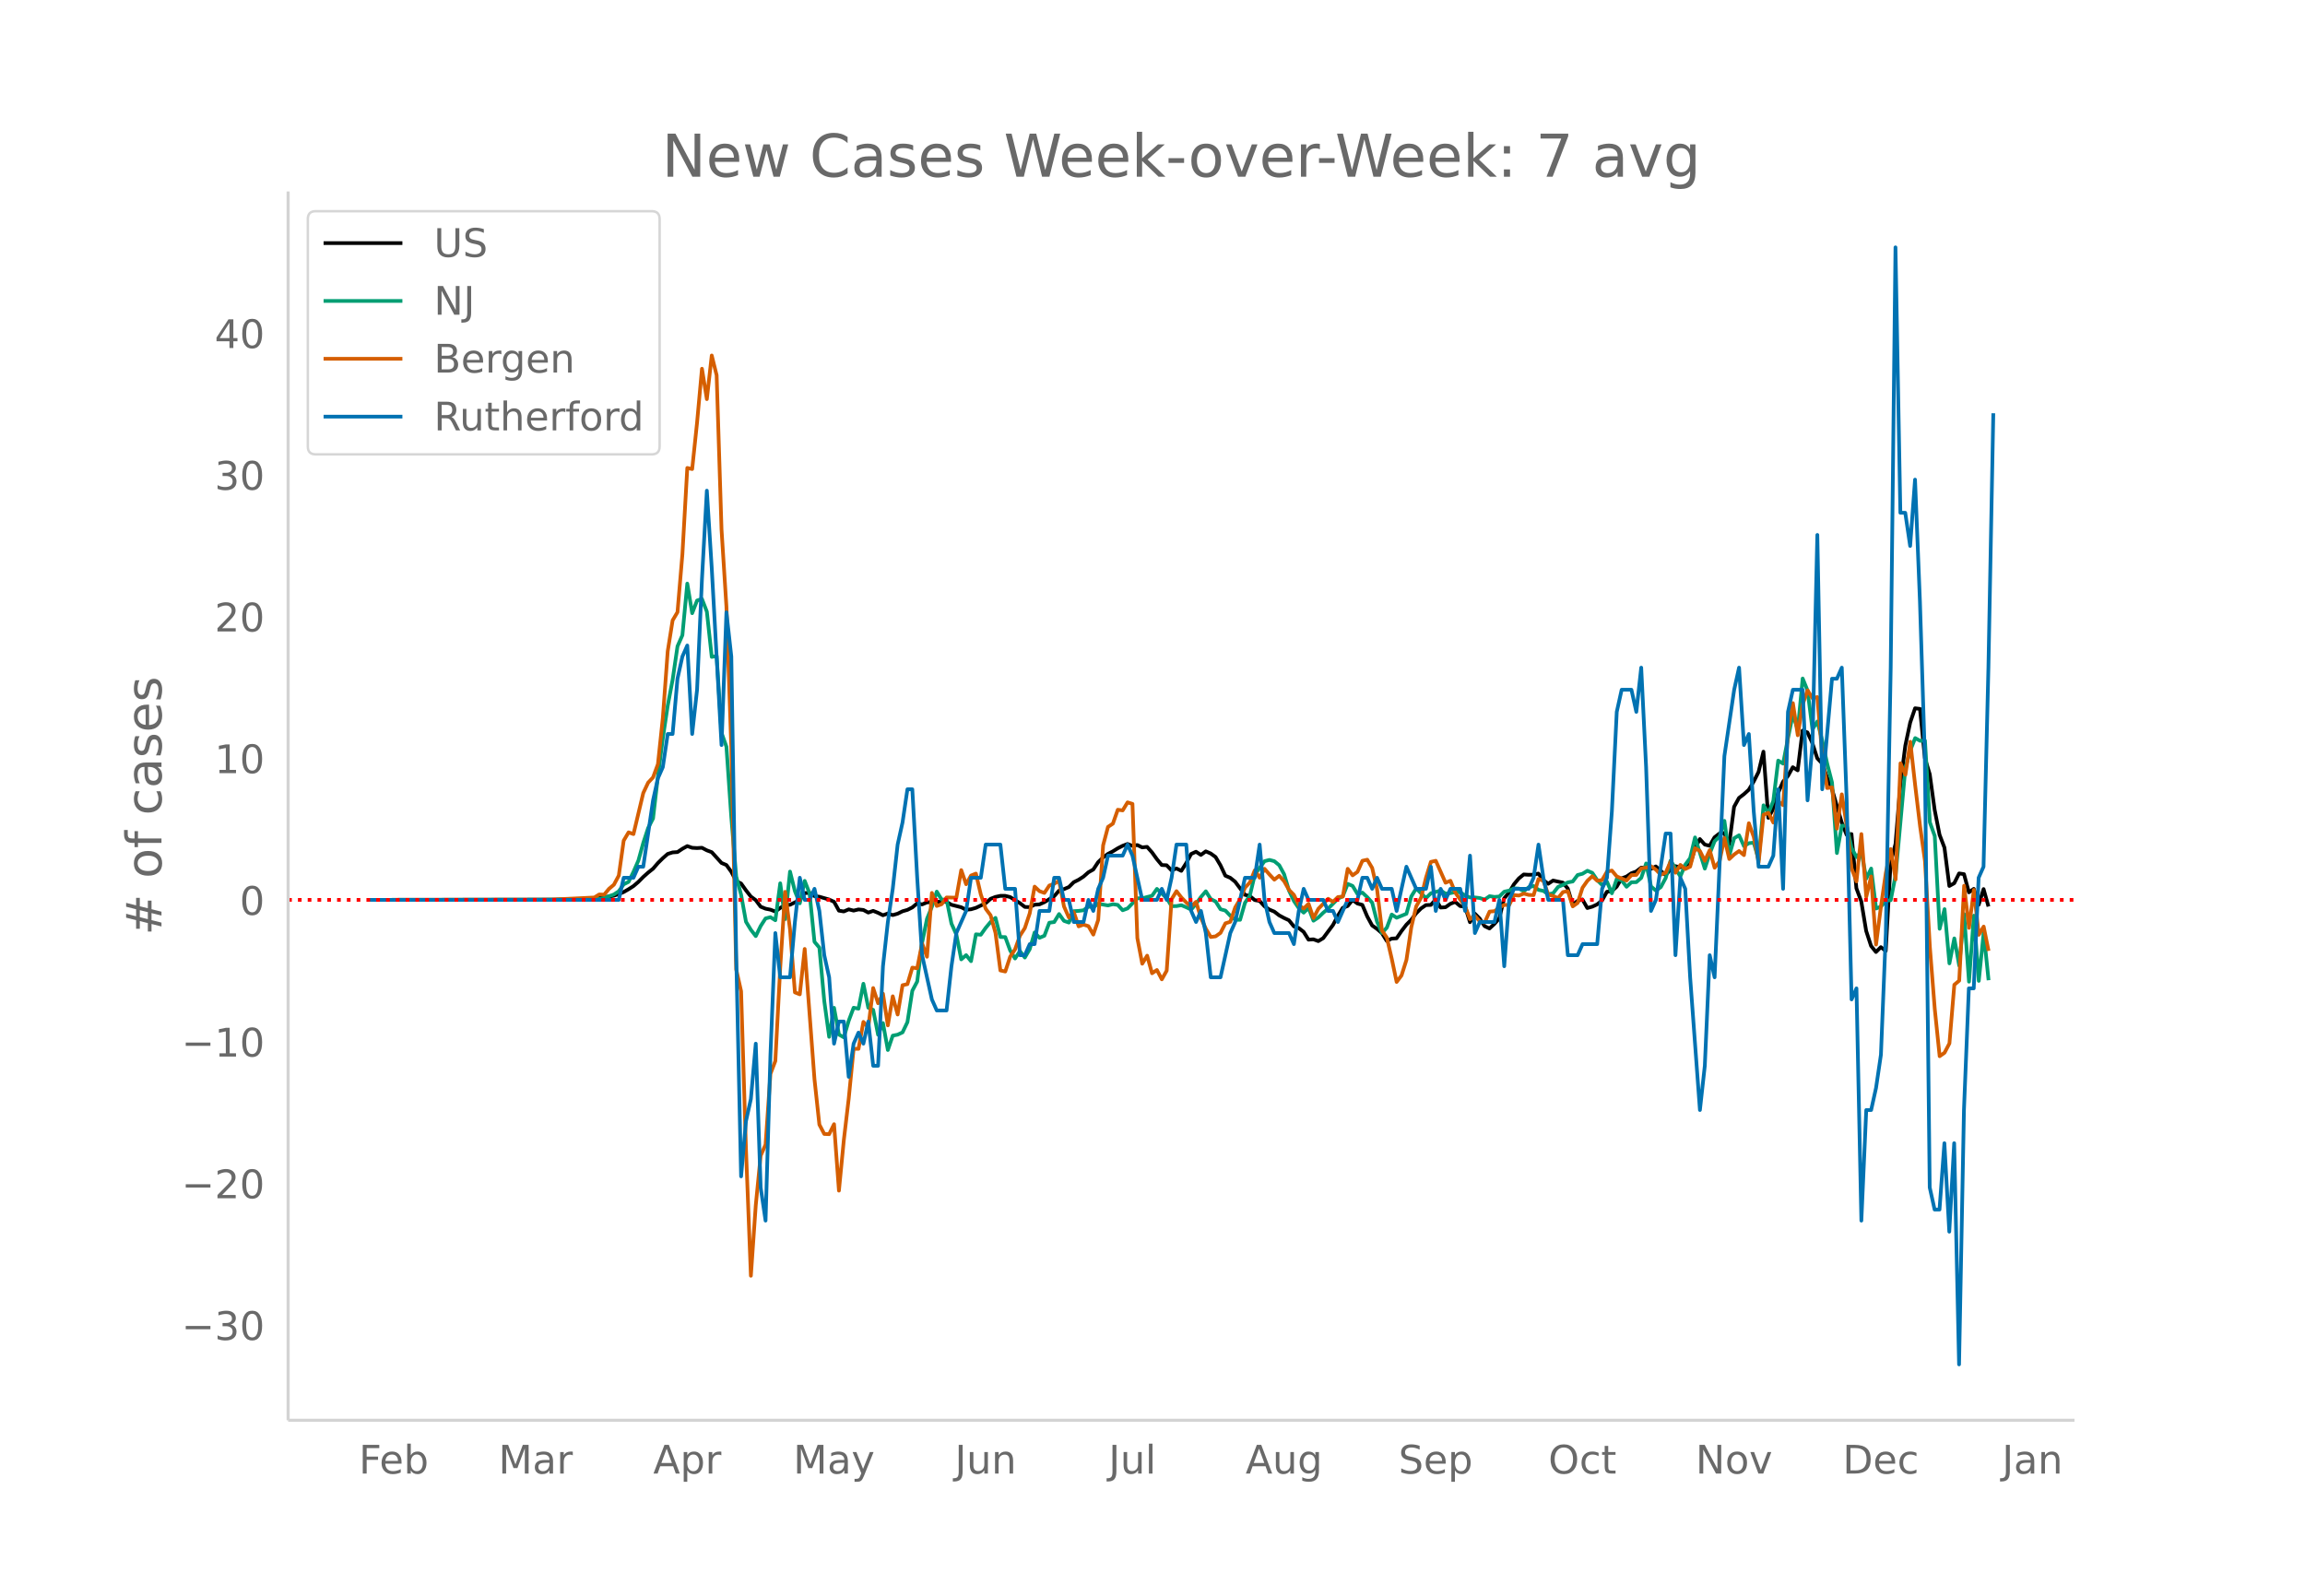 <svg height="864" viewBox="0 0 936 648" width="1248" xmlns="http://www.w3.org/2000/svg" xmlns:xlink="http://www.w3.org/1999/xlink"><defs><style>*{stroke-linecap:butt;stroke-linejoin:round}</style></defs><g id="figure_1"><path d="M0 648h936V0H0z" fill="#fff" id="patch_1"/><g id="axes_1"><path d="M117 576.72h725.4V77.76H117z" fill="none" id="patch_2"/><path clip-path="url(#pb56291de62)" d="M149.973 365.414l75.48-.071 11.917-.27 5.96-.463 3.972-.555 1.986-.338 1.986-.665 1.987-.829 1.986-1.139 1.986-1.268 1.987-1.702 1.986-2.008 1.986-1.772 1.987-1.575 1.986-2.306 1.986-1.964 1.987-1.736 1.986-.614 1.986-.139 1.986-1.331 1.987-1.097 1.986.69 1.986.116 1.987-.124 1.986 1.049 1.986.743 3.973 4.378 1.986.837 1.987 2.754 1.986 3.784 1.986.97 1.987 2.78 1.986 2.528 1.986 1.453 1.986 2.655 1.987.807 1.986.396 1.986.76 1.987-1.459 1.986-1.194 1.986-.088 3.973-1.948 1.986-2.793 1.987-.115 1.986 1.333 1.986.255 3.973 1.139 1.986.912 1.986 3.604 1.987.323 1.986-.85 1.986.503 1.987-.474 1.986.213 1.986 1.058 1.987-.687 1.986.794 1.986.986 1.986-.723 1.987.652 1.986-.568 1.986-.976 1.987-.569 1.986-.996 1.986-1.657 1.987.439 1.986-.833 5.959-.329 1.986.147 1.986 1.158 3.973 1.013 1.986 1.011 1.987-.203 1.986-.577 3.973-1.888 1.986-1.784 1.986-.77 1.987-.425 1.986.001 1.986.487 3.973 2.476 1.986 1.54 1.986.07 1.987-.976 1.986-.14 1.986-.902 3.973-2.425 1.986-2.266 1.987-.603 1.986-.84L436 358.25l1.987-1.001 1.986-1.28 1.986-1.752 1.986-1.125 1.987-3.005 1.986-1.91 1.986-1.43 1.987-1.041 1.986-1.233 1.986-1.016 1.987-.748 1.986.761 1.986-.331 1.987.962 1.986-.216 1.986 2.224 1.986 2.76 1.987 2.387 1.986.102 1.986 2.078 1.987-.785 1.986.972 1.986-3.138 1.987-3.712 1.986-.914 1.986 1.297 1.987-1.451 1.986.862 1.986 1.444 1.986 3.346 1.987 4.234 1.986.855 1.986 1.596 3.973 5.308 1.986.514 1.987 1.623 1.986.343 1.986 2.181 1.987 1.343 1.986.82 1.986 1.527 1.986 1.066 1.987.93 1.986 2.468 1.986.683 1.987 1.551 1.986 3.167 1.986-.138 1.987.732 1.986-1.204 3.973-5.35 1.986-3.748 1.986-3.215 1.987-.74 1.986-2.449 1.986 1.437 1.986.561 1.987 4.67 1.986 3.666 1.986 1.404 1.987 1.722 1.986 3.179 1.986-.961 1.987-.116 1.986-2.918 1.986-2.598 1.987-2.003 1.986-2.634 1.986-1.978 1.986-1.363 1.987-.066 1.986-2.182 1.986 3.248 1.987-.125 1.986-1.4 1.986-.762 1.987 1.7 1.986.162 1.986 6.369L598.88 371l1.986 2 1.986 3.073 1.986.954 1.987-1.842 1.986-2.256 1.986-8.121 1.987-2.391 1.986-3.331 1.986-2.386 1.987-1.61 1.986.13 1.986-.037 1.987-.454 1.986 2.665 1.986 1.485 1.986-1.324 3.973.858 1.986 2.372 1.987 6.637 1.986-1.607 1.986-.57 1.987 3.481 1.986-.55 1.986-.912 1.987-1.58 1.986-3.559 1.986-.239 1.986-1.83 1.987-3.38 1.986-.719 1.986-1.35 1.987-.72 1.986-1.55 1.986.098 1.987.4 1.986-1.01 3.973 3.538 1.986-2.296 1.986-1.33 1.987.425 1.986-.437 1.986-.641 1.986-6.518 1.987-3.853 1.986 2.225 1.986.507 1.987-3.43 1.986-1.53 1.986-.24 1.987 4.617 1.986-15.246 1.986-3.591 1.987-1.518 1.986-1.805 1.986-3.307 1.986-3.925 1.987-8.243 1.986 26.876 1.986-3.65 1.987-6.42 1.986-4.6 1.986-2.324 1.987-3.567 1.986 1.27 1.986-16.144 1.987.752 1.986 4.303 1.986 6.188 1.986 2.092 1.987 5.602 1.986 4.788 3.973 13.579 1.986 5.02 1.986-.31 1.987 22.016 1.986 5.342 1.986 11.983 1.987 6.084 1.986 2.474 1.986-1.98 1.986 1.52 1.987-35.767 1.986-7.696 1.986-24.324 1.987-15.547 1.986-9.403 1.986-5.78 1.987.255 1.986 19.941 1.986 6.61 1.987 14.45 1.986 10.104 1.986 5.215 1.986 15.586 1.987-1.116 1.986-3.98 1.986.299 1.987 7.379 1.986-1.406 1.986 6.463 1.987-6.381 1.986 7.085h0" fill="none" stroke="#000" stroke-linecap="round" stroke-width="1.5" id="line2d_1"/><path clip-path="url(#pb56291de62)" d="M149.973 365.414l83.425-.102 5.959-.157 1.986-.185 1.986.056 1.987-.408 3.972-1.397 1.986-1.314 1.987-2.814 1.986-1 1.986-4.071 1.987-4.563 1.986-7.172 1.986-6.08 1.987-3.85 1.986-17.122 1.986-15.483 1.987-13.188 1.986-10.513 1.986-13.605 1.986-4.507 1.987-20.962 1.986 12.013 1.986-5.136 1.987-.63 1.986 5.146 1.986 18.37 1.987-.342 1.986 31.188 1.986 5.609 1.987 28.69 1.986 24.025 1.986 7.413 1.987 10.976 1.986 3.257 1.986 2.564 1.986-4.09 1.987-3.082 1.986-.519 1.986 1.259 1.987-15.011 1.986 14.557 1.986-19.314 1.987 7.959 1.986 4.923 1.986-9.106 1.987 5.071 1.986 19.676 1.986 2.35 1.986 21.675 1.987 14.558 1.986-11.79 1.986 10.864 1.987 1.13 1.986-6.756 1.986-5.266 1.987.379 1.986-10.115 1.986 9.717 1.987.889 1.986 10.106 1.986-4.748 1.986 10.94 1.987-5.84 1.986-.39 1.986-.934 1.987-4.155 1.986-12.753 1.986-3.74 1.987-15.75 1.986-9.71 1.986-4.904 1.987-6.145 1.986 3.257 1.986-.064 1.986 9.8 1.987 4.424 1.986 10.097 1.986-1.712 1.987 2.443 1.986-10.902 1.986.167 1.987-2.795 1.986-2.379 1.986-1.675 1.987 7.765 1.986.046 1.986 5.423 1.986 3.267 1.987-3.007 1.986 2.619 1.986-3.406 1.987-6.784 1.986 2.175 1.986-.842 1.987-5.285 1.986-.268 1.986-3.258 1.987 2.777 1.986.685 1.986-4.618 1.987-.12 1.986-.25 1.986-1.5 1.986.26 1.987-1.426 3.972.703 1.987-.5 1.986.288 1.986 2.165 1.987-.74 3.972-4.128 1.987.01 3.972-1.019 1.986-2.795 3.973 3.767 1.986 3.249 1.987-.037 1.986-.352 1.986.833 1.987.962 1.986-2.35 1.986-2.795 1.987-2.305 1.986 3.147 1.986 1 1.986 3.146 1.987.546 1.986 2.092 1.986 1.628 1.987.028 1.986-6.904 1.986-2.943 1.987-8.385 1.986-2.896 1.986-2.684 1.987-.519 1.986.528 1.986 1.629 1.986 3.646 1.987 6.664 1.986 4.201 1.986 2.934 1.987 1.814 1.986-1.925 1.986 5.201 1.987-1.323 1.986-1.916 1.986-1.657 3.973-4.025 1.986-1.037 1.987-4.998 1.986.824 1.986 3.276 1.986-.555 1.987 1.86 1.986 2.221 1.986 7.756 1.987 4.535 1.986-2.138 1.986-5.331 1.987 1.305 3.972-1.61 1.987-7.062 1.986-3.22 3.972 3.914 1.987-1.952 3.972-1.12 1.987 1.258 1.986-.212 1.986-.426 1.987.12 1.986 1.305 1.986.75 1.987.018 1.986.232 1.986.61 1.986-1.37 1.987.315 1.986-.175 1.986-1.962 1.987-.435 1.986-.917 1.986.111 1.987 1.037 1.986-1.573 1.986-.519 1.987 1.564 1.986.417 1.986 1.388 1.986-.444 1.987-2.564 1.986-.823 1.986-1.01 1.987-.37 1.986-2.628 1.986-.509 1.987-1.212 1.986.851 1.986 2.934 1.987 1.99 1.986-1.323 1.986 4.7 1.986-5.867 1.987.62 1.986 2.592 1.986-1.823 1.987-.056 1.986-1.721 1.986-5.868 1.987 9.357 1.986 1.666 1.986-1.416 1.987-3.693 1.986-7.08 3.973 6.45 1.986-4.793 1.986-2.684 1.986-8.376 3.973 12.67 1.986-6.099 1.987-5.034 1.986-1.824 1.986-6.44 1.987 14.076 1.986-7.034 1.986-1.185 1.987 4.424 1.986-1.203 1.986-.222 1.986 6.904 1.987-22.073 1.986 3.184 1.986-4.979 1.987-16.362 1.986 1.23 1.986-10.337 1.987-9.727 1.986 6.368 1.986-20.87 1.987 4.896 1.986 15.733 1.986-3.193 1.986 7.756 1.987 9.319 1.986 7.728 1.986 28.643 1.987-11.115h1.986l1.986 9.06 1.987 3.702 1.986-2.22 1.986 10.948 1.987-4.082 1.986 16.224 1.986-.76 1.986-2.359 1.987-.268 1.986-10.171 3.973-43.58 1.986-7.071 1.986-4.989 1.987 1.102 1.986-.065 1.986 33.14 1.987 5.61 1.986 37.638 1.986-7.977 1.986 22.026 1.987-10.134 1.986 11.032 1.986-20.907 1.987 27.44 1.986-26.81 1.986 26.487 1.987-19.593 1.986 19.333h0" fill="none" stroke="#009e73" stroke-linecap="round" stroke-width="1.5" id="line2d_2"/><path clip-path="url(#pb56291de62)" d="M149.973 365.414l73.493-.088 17.877-.882 1.986-1.234 1.987.088 1.986-2.38 1.986-1.676 1.986-3.704 1.987-14.197 1.986-3.35 1.986.705 3.973-16.666 1.986-4.232 1.987-2.117 1.986-5.378 1.986-18.783 1.987-27.07 1.986-12.522 1.986-3.35 1.986-23.456 1.987-35.095 1.986.44 1.986-18.87 1.987-21.868 1.986 12.345 1.986-17.724 1.987 8.024 1.986 62.695 1.986 31.216 1.987 57.316 1.986 90.03 1.986 8.907 1.987 64.282 1.986 51.232 1.986-28.658 1.986-20.105 1.987-4.497 1.986-28.747 1.986-5.202 1.987-38.005 1.986-30.686 1.986 15.255 1.987 25.571 1.986.794 1.986-18.43 3.973 52.908 1.986 18.43 1.986 3.79 1.987.09 1.986-4.057 1.986 26.983 1.987-20.546 1.986-16.842 1.986-20.193h1.987l1.986-10.934 1.986 2.292 1.987-16.048 1.986 6.172 1.986-3.88 1.986 12.875 1.987-11.816 1.986 7.407 1.986-11.904 1.987-.441 1.986-6.702 1.986.265 1.987-10.141 1.986 5.467 1.986-25.924 1.987 5.29 1.986-.705 1.986-2.734 3.973.088 1.986-11.198 1.986 5.731 1.987-3.527 1.986-.793 1.986 8.465 1.987 5.82 1.986 2.645 1.986 7.142 1.987 15.255 1.986.441 1.986-5.996 1.986-2.998 1.987-5.555 1.986-3.087 1.986-5.996 1.987-10.846 1.986 1.852 1.986.706 1.987-2.999 1.986-.705 1.986-1.234 1.987 10.405 1.986 4.497 1.986-2.205 1.987 5.82 1.986-.705 1.986.617 1.986 3.439 1.987-5.996 1.986-30.246 1.986-7.495 1.987-1.322 1.986-5.644 1.986.265 1.987-3.263 1.986.617 1.986 54.495 1.987 10.405 1.986-3.263 1.986 7.143 1.986-1.323 1.987 3.792 1.986-3.527 1.986-29.011 1.987-3.263 1.986 2.557 1.986 2.028 1.987 1.676 1.986-1.94 1.986 6.525 1.987 4.409 1.986 3.35 1.986-.264 1.986-1.41 1.987-3.88 1.986-.618 1.986-5.82 1.987-3.35 1.986-4.674 1.986-2.116 1.987-4.938 1.986 2.998 1.986-3.615 1.987 2.292 1.986 2.117 1.986-1.588 1.986 2.205 1.987 3.527 1.986 2.028 1.986 4.145 1.987 1.41 1.986-1.94 1.986 5.82 1.987-3.791 3.972-4.057 1.987 1.235 1.986-1.94 1.986-.176 1.987-11.287 1.986 2.645 1.986-1.41 1.986-4.498 1.987-.44 1.986 3.35 1.986 8.641 1.987 16.754 1.986 2.91 1.986 8.554 1.987 9.435 1.986-2.646 1.986-6.26 1.987-13.315 1.986-8.465 1.986-3.528 1.986-8.112 1.987-6.437 1.986-.44 3.973 8.905 1.986-.793 1.986 4.85 3.973 5.555 1.986 5.202 1.987-1.41 1.986 2.292 1.986.44 1.986-4.408 1.987-.176 1.986-1.411 1.986-1.147 1.987.089 1.986-4.057 1.986.177 1.987-.794 1.986.53 1.986.087 1.987-6.525 1.986.706 1.986 5.643 1.986.529 1.987.882 1.986-2.47 1.986-.352 1.987 6.173 1.986-1.411 1.986-6.173 1.987-2.821 1.986-1.852 1.986 1.852 1.987-.265 1.986-3.439 1.986-.44 1.986 2.38 3.973 1.675 1.986-2.204 1.987-.088 1.986-2.646 1.986-.264 1.987-.617 1.986 1.41 1.986 2.029 1.987-.794 1.986-4.497 1.986 4.497 1.987-3.175 1.986 1.676 1.986-.97 1.986-7.495 1.987 1.146 1.986 3.968 1.986-4.32 1.987 7.142 1.986-2.557 1.986-9.524 1.987 8.554 1.986-1.852 1.986-1.411 1.987 1.675 1.986-12.962 1.986 5.555 1.986 10.317 1.987-19.31 1.986-.794 1.986 3.968 1.987-8.642 1.986 1.587 1.986-29.54 1.987-11.904 1.986 13.05 1.986-12.52 1.987-5.732 1.986 3.174 1.986-.44 1.986 23.72 1.987 13.226 1.986-.264 1.986 16.754 1.987-13.933 1.986 12.786 1.986 17.283 1.987 5.291 1.986-19.223 1.986 25.484 1.987-8.289 1.986 27.688 1.986-15.431 1.986-13.668 1.987-9.7 1.986 12.345 1.986-47.175 1.987 4.673 1.986-13.403 1.986 17.724 1.987 16.578 1.986 14.108 1.986 34.919 1.987 25.131 1.986 19.223 1.986-1.41 1.986-3.793 1.987-23.808 1.986-1.675 1.986-38.534 1.987 17.106 1.986-15.431 1.986 18.253 1.987-3.35 1.986 9.875h0" fill="none" stroke="#d55e00" stroke-linecap="round" stroke-width="1.5" id="line2d_3"/><path clip-path="url(#pb56291de62)" d="M149.973 365.414h101.301l1.987-8.982h3.972l1.987-4.491h1.986l3.973-26.947 1.986-8.982 1.986-4.49 1.987-13.474h1.986l1.986-22.456 1.986-8.982 1.987-4.49 1.986 35.928 1.986-17.964 1.987-44.911 1.986-35.929 1.986 31.438 3.973 71.857 1.986-53.893 1.987 17.964 1.986 121.26 1.986 89.821 1.987-22.455 1.986-8.982 1.986-22.456 1.986 58.385 1.987 13.473 1.986-67.366 1.986-49.402 1.987 17.964h3.972l1.987-22.456 1.986-17.964 1.986 8.982h1.987l1.986-4.49 1.986 8.981 1.986 17.965 1.987 8.982 1.986 26.946 1.986-8.982h1.987l1.986 22.456 1.986-13.474 1.987-4.49 1.986 4.49 1.986-8.982 1.987 17.965h1.986l1.986-40.42 1.986-17.965 1.987-13.473 1.986-17.964 1.986-8.982 1.987-13.474h1.986l1.986 35.93 1.987 31.437 3.972 17.964 1.987 4.491h3.972l1.986-17.964 1.987-13.473 3.972-8.983 1.987-13.473h3.972l1.987-13.473h5.959l1.986 17.964h3.972l1.987 26.947h1.986l1.986-4.491h1.987l1.986-13.474h3.973l1.986-13.473h1.986l1.987 8.982h1.986l1.986 8.982h3.973l1.986-8.982 1.986 4.491 1.987-8.982 1.986-4.49 1.986-8.983h5.96l1.986-4.491 1.986 4.49 3.973 17.965h5.958l1.987-4.49 1.986 4.49 1.986-8.982 1.987-13.473h3.972l1.987 26.946 1.986 4.491 1.986-4.49 1.987 8.982 1.986 17.964h3.972l3.973-17.964 1.986-4.492 3.973-17.964h3.973l1.986-13.473 1.986 22.455 1.987 8.982 1.986 4.492h5.959l1.986 4.49 1.986-13.473 1.987-8.982 1.986 4.491h5.959l1.986 4.491h1.987l1.986 4.491 3.973-8.982h3.972l1.986-8.982h1.987l1.986 4.491 1.986-4.49 1.987 4.49h3.972l1.987 8.982 3.972-17.964 3.973 8.982h3.972l1.987-8.982 1.986 17.964 1.986-8.982 1.987 4.491 1.986-4.49h3.973l1.986 8.981 1.986-22.455 1.987 31.438 1.986-4.492h5.959l1.986-8.982 1.986 26.947 1.987-26.947 1.986-4.49h5.959l1.986-4.492 1.987-13.473 1.986 13.473 1.986 8.982h5.96l1.985 22.456h3.973l1.986-4.491h5.96l1.986-22.456 1.986-4.49 1.986-26.947 1.986-40.42 1.987-8.982h3.972l1.987 8.982 1.986-17.965 1.986 40.42 1.987 58.384 1.986-4.49 3.973-26.947h1.986l1.986 49.402 1.987-31.438 1.986 4.491 1.986 35.929 3.973 53.893 1.986-17.964 1.986-44.911 1.987 8.982 3.972-89.822 3.973-26.946 1.986-8.983 1.987 31.438 1.986-4.491 1.986 31.438 1.986 22.455h3.973l1.986-4.491 1.987-26.947 1.986 40.42 1.986-71.857 1.987-8.982h3.972l1.987 44.91 1.986-22.455 1.986-85.33 1.986 103.294 3.973-44.91h1.986l1.987-4.492 1.986 53.893 1.986 80.84 1.987-4.491 1.986 94.313 1.986-44.911h1.987l1.986-8.982 1.986-13.473 1.986-49.402 1.987-107.787L769.7 100.44l1.986 107.786h1.987l1.986 13.473 1.986-26.946 1.987 49.402 1.986 62.875 1.986 175.153 1.987 8.982h1.986l1.986-26.947 1.986 35.929 1.987-35.929 1.986 89.822 1.986-103.295 1.987-49.402h1.986l1.986-44.91 1.987-4.492 1.986-80.84 1.986-103.295h0" fill="none" stroke="#0072b2" stroke-linecap="round" stroke-width="1.5" id="line2d_4"/><path clip-path="url(#pb56291de62)" d="M117 365.414h725.4" fill="none" stroke="red" stroke-dasharray="1.5,2.475" stroke-width="1.5" id="line2d_5"/><path d="M117 576.72V77.76" fill="none" stroke="#d3d3d3" stroke-linecap="square" stroke-width="1.25" id="patch_3"/><path d="M117 576.72h725.4" fill="none" stroke="#d3d3d3" stroke-linecap="square" stroke-width="1.25" id="patch_4"/><g id="matplotlib.axis_1"><g id="xtick_1"><g transform="matrix(.16 0 0 -.16 145.742 598.378)" fill="#696969" id="text_1"><defs><path d="M9.813 72.906h41.89v-8.312H19.672V43.109h28.906v-8.297H19.672V0h-9.86z" id="DejaVuSans-70"/><path d="M56.203 29.594v-4.39H14.891q.593-9.282 5.593-14.142 5-4.859 13.938-4.859 5.172 0 10.031 1.266 4.86 1.265 9.656 3.812v-8.5Q49.266.734 44.187-.344 39.11-1.422 33.892-1.422q-13.094 0-20.735 7.61-7.64 7.625-7.64 20.625 0 13.421 7.25 21.296Q20.016 56 32.328 56q11.031 0 17.453-7.11 6.422-7.093 6.422-19.296zm-8.984 2.64q-.094 7.36-4.125 11.75-4.032 4.407-10.672 4.407-7.516 0-12.031-4.25-4.516-4.25-5.203-11.97z" id="DejaVuSans-101"/><path d="M48.688 27.297q0 9.906-4.079 15.547-4.078 5.64-11.203 5.64-7.14 0-11.218-5.64-4.079-5.64-4.079-15.547 0-9.906 4.078-15.547 4.079-5.64 11.22-5.64 7.124 0 11.202 5.64t4.078 15.547zM18.108 46.39q2.844 4.875 7.157 7.234Q29.594 56 35.594 56q9.968 0 16.187-7.906 6.235-7.907 6.235-20.797T51.78 6.484q-6.218-7.906-16.187-7.906-6 0-10.328 2.375-4.313 2.375-7.157 7.25V0H9.08v75.984h9.03z" id="DejaVuSans-98"/></defs><use xlink:href="#DejaVuSans-70"/><use x="52.02" xlink:href="#DejaVuSans-101"/><use x="113.543" xlink:href="#DejaVuSans-98"/></g></g><g id="xtick_2"><g transform="matrix(.16 0 0 -.16 202.413 598.378)" fill="#696969" id="text_2"><defs><path d="M9.813 72.906h14.703l18.593-49.61 18.703 49.61h14.704V0H66.89v64.016l-18.797-50h-9.907l-18.796 50V0H9.813z" id="DejaVuSans-77"/><path d="M34.281 27.484q-10.89 0-15.093-2.484-4.204-2.484-4.204-8.5 0-4.781 3.157-7.594 3.156-2.797 8.562-2.797 7.485 0 12 5.297 4.516 5.297 4.516 14.078v2zm17.922 3.72V0H43.22v8.297Q40.14 3.328 35.547.953q-4.594-2.375-11.234-2.375-8.391 0-13.36 4.719Q6 8.016 6 15.922q0 9.219 6.172 13.906 6.187 4.688 18.437 4.688h12.61v.89q0 6.203-4.078 9.594-4.078 3.39-11.453 3.39-4.688 0-9.141-1.124-4.438-1.125-8.531-3.375v8.312q4.921 1.906 9.562 2.844 4.64.953 9.031.953 11.875 0 17.735-6.156 5.86-6.14 5.86-18.64z" id="DejaVuSans-97"/><path d="M41.11 46.297q-1.516.875-3.297 1.281Q36.03 48 33.89 48q-7.625 0-11.703-4.953-4.079-4.953-4.079-14.234V0H9.08v54.688h9.03v-8.5q2.844 4.984 7.375 7.39Q30.031 56 36.531 56q.922 0 2.047-.125 1.125-.11 2.484-.36z" id="DejaVuSans-114"/></defs><use xlink:href="#DejaVuSans-77"/><use x="86.279" xlink:href="#DejaVuSans-97"/><use x="147.559" xlink:href="#DejaVuSans-114"/></g></g><g id="xtick_3"><g transform="matrix(.16 0 0 -.16 265.243 598.378)" fill="#696969" id="text_3"><defs><path d="M34.188 63.188L20.797 26.906h26.812zm-5.579 9.718h11.188L67.578 0h-10.25l-6.64 18.703h-32.86L11.188 0H.78z" id="DejaVuSans-65"/><path d="M18.11 8.203v-29H9.077v75.484h9.031v-8.296q2.844 4.875 7.157 7.234Q29.594 56 35.594 56q9.968 0 16.187-7.906 6.235-7.907 6.235-20.797T51.78 6.484q-6.218-7.906-16.187-7.906-6 0-10.328 2.375-4.313 2.375-7.157 7.25zm30.578 19.094q0 9.906-4.079 15.547-4.078 5.64-11.203 5.64-7.14 0-11.218-5.64-4.079-5.64-4.079-15.547 0-9.906 4.078-15.547 4.079-5.64 11.22-5.64 7.124 0 11.202 5.64t4.078 15.547z" id="DejaVuSans-112"/></defs><use xlink:href="#DejaVuSans-65"/><use x="68.408" xlink:href="#DejaVuSans-112"/><use x="131.885" xlink:href="#DejaVuSans-114"/></g></g><g id="xtick_4"><g transform="matrix(.16 0 0 -.16 322.132 598.378)" fill="#696969" id="text_4"><defs><path d="M32.172-5.078q-3.797-9.766-7.422-12.735-3.61-2.984-9.656-2.984H7.906v7.516h5.282q3.703 0 5.75 1.765Q21-9.766 23.483-3.219l1.61 4.094-22.11 53.813H12.5l17.094-42.766 17.093 42.766h9.516z" id="DejaVuSans-121"/></defs><use xlink:href="#DejaVuSans-77"/><use x="86.279" xlink:href="#DejaVuSans-97"/><use x="147.559" xlink:href="#DejaVuSans-121"/></g></g><g id="xtick_5"><g transform="matrix(.16 0 0 -.16 387.748 598.378)" fill="#696969" id="text_5"><defs><path d="M9.813 72.906h9.859V5.078q0-13.187-5-19.14-5-5.954-16.094-5.954h-3.75v8.297h3.078q6.531 0 9.219 3.672Q9.813-4.39 9.813 5.078z" id="DejaVuSans-74"/><path d="M8.5 21.578v33.11h8.984V21.922q0-7.766 3.016-11.656 3.031-3.875 9.094-3.875 7.265 0 11.484 4.64 4.234 4.64 4.234 12.656v31h8.985V0h-8.984v8.406Q42.047 3.422 37.718 1q-4.313-2.422-10.032-2.422-9.421 0-14.312 5.86Q8.5 10.296 8.5 21.578zM31.11 56z" id="DejaVuSans-117"/><path d="M54.89 33.016V0h-8.984v32.719q0 7.765-3.031 11.61-3.031 3.858-9.078 3.858-7.281 0-11.484-4.64-4.204-4.625-4.204-12.64V0H9.08v54.688h9.03v-8.5q3.235 4.937 7.594 7.374Q30.078 56 35.797 56q9.422 0 14.25-5.828 4.844-5.828 4.844-17.156z" id="DejaVuSans-110"/></defs><use xlink:href="#DejaVuSans-74"/><use x="29.492" xlink:href="#DejaVuSans-117"/><use x="92.871" xlink:href="#DejaVuSans-110"/></g></g><g id="xtick_6"><g transform="matrix(.16 0 0 -.16 450.184 598.378)" fill="#696969" id="text_6"><defs><path d="M9.422 75.984h8.984V0H9.422z" id="DejaVuSans-108"/></defs><use xlink:href="#DejaVuSans-74"/><use x="29.492" xlink:href="#DejaVuSans-117"/><use x="92.871" xlink:href="#DejaVuSans-108"/></g></g><g id="xtick_7"><g transform="matrix(.16 0 0 -.16 505.791 598.378)" fill="#696969" id="text_7"><defs><path d="M45.406 27.984q0 9.766-4.031 15.125-4.016 5.375-11.297 5.375-7.219 0-11.25-5.375-4.031-5.359-4.031-15.125 0-9.718 4.031-15.093t11.25-5.375q7.281 0 11.297 5.375 4.031 5.375 4.031 15.093zm8.985-21.203q0-13.953-6.203-20.765Q42-20.797 29.203-20.797q-4.734 0-8.937.703-4.203.703-8.157 2.172v8.735q3.954-2.141 7.813-3.157 3.86-1.031 7.86-1.031 8.843 0 13.234 4.61 4.39 4.609 4.39 13.937v4.453q-2.781-4.844-7.125-7.234Q33.938 0 27.875 0 17.828 0 11.672 7.656q-6.156 7.672-6.156 20.328 0 12.688 6.156 20.344Q17.828 56 27.875 56q6.063 0 10.406-2.39 4.344-2.391 7.125-7.22v8.297h8.985z" id="DejaVuSans-103"/></defs><use xlink:href="#DejaVuSans-65"/><use x="68.408" xlink:href="#DejaVuSans-117"/><use x="131.787" xlink:href="#DejaVuSans-103"/></g></g><g id="xtick_8"><g transform="matrix(.16 0 0 -.16 567.908 598.378)" fill="#696969" id="text_8"><defs><path d="M53.516 70.516V60.89q-5.61 2.687-10.594 4-4.984 1.328-9.625 1.328-8.047 0-12.422-3.125t-4.375-8.89q0-4.845 2.906-7.313 2.907-2.453 11.016-3.97l5.953-1.218q11.031-2.11 16.281-7.406 5.25-5.297 5.25-14.172 0-10.61-7.11-16.078-7.093-5.469-20.812-5.469-5.172 0-11.015 1.172Q13.14.922 6.89 3.219v10.156q6-3.36 11.765-5.078 5.766-1.703 11.328-1.703 8.438 0 13.032 3.312 4.593 3.328 4.593 9.485 0 5.359-3.297 8.39-3.296 3.032-10.812 4.547L27.484 33.5q-11.03 2.188-15.968 6.875-4.922 4.688-4.922 13.047 0 9.672 6.812 15.234 6.813 5.563 18.766 5.563 5.14 0 10.453-.938 5.328-.922 10.89-2.765z" id="DejaVuSans-83"/></defs><use xlink:href="#DejaVuSans-83"/><use x="63.477" xlink:href="#DejaVuSans-101"/><use x="125" xlink:href="#DejaVuSans-112"/></g></g><g id="xtick_9"><g transform="matrix(.16 0 0 -.16 628.745 598.378)" fill="#696969" id="text_9"><defs><path d="M39.406 66.219q-10.75 0-17.078-8.016-6.312-8-6.312-21.828 0-13.766 6.312-21.781 6.328-8 17.078-8 10.735 0 17.016 8 6.281 8.015 6.281 21.781 0 13.828-6.281 21.828-6.281 8.016-17.016 8.016zm0 8q15.328 0 24.5-10.281 9.188-10.282 9.188-27.563 0-17.234-9.188-27.516-9.172-10.28-24.5-10.28-15.375 0-24.593 10.25-9.204 10.265-9.204 27.546t9.204 27.563q9.218 10.28 24.593 10.28z" id="DejaVuSans-79"/><path d="M48.781 52.594v-8.407q-3.812 2.11-7.64 3.157-3.828 1.047-7.735 1.047-8.75 0-13.593-5.547-4.829-5.532-4.829-15.547 0-10.016 4.829-15.563 4.843-5.53 13.593-5.53 3.907 0 7.735 1.046 3.828 1.047 7.64 3.156V2.094Q45.016.344 40.984-.531q-4.015-.89-8.562-.89-12.36 0-19.64 7.765-7.266 7.765-7.266 20.953 0 13.375 7.343 21.031Q20.22 56 33.016 56q4.14 0 8.093-.86 3.953-.843 7.672-2.546z" id="DejaVuSans-99"/><path d="M18.313 70.219V54.688h18.5v-6.985h-18.5V18.016q0-6.688 1.828-8.594 1.828-1.906 7.453-1.906h9.218V0h-9.218q-10.407 0-14.36 3.875-3.953 3.89-3.953 14.14v29.688H2.687v6.984h6.594V70.22z" id="DejaVuSans-116"/></defs><use xlink:href="#DejaVuSans-79"/><use x="78.711" xlink:href="#DejaVuSans-99"/><use x="133.691" xlink:href="#DejaVuSans-116"/></g></g><g id="xtick_10"><g transform="matrix(.16 0 0 -.16 688.538 598.378)" fill="#696969" id="text_10"><defs><path d="M9.813 72.906h13.28l32.329-60.984v60.984h9.562V0h-13.28L19.39 60.984V0H9.813z" id="DejaVuSans-78"/><path d="M30.61 48.39q-7.22 0-11.422-5.64-4.204-5.64-4.204-15.453 0-9.813 4.172-15.453 4.188-5.64 11.453-5.64 7.188 0 11.375 5.655 4.203 5.672 4.203 15.438 0 9.719-4.203 15.406-4.187 5.688-11.375 5.688zm0 7.61q11.718 0 18.406-7.625 6.703-7.61 6.703-21.078 0-13.422-6.703-21.078-6.688-7.64-18.407-7.64-11.765 0-18.437 7.64-6.656 7.656-6.656 21.078 0 13.469 6.656 21.078Q18.844 56 30.609 56z" id="DejaVuSans-111"/><path d="M2.984 54.688H12.5L29.594 8.797l17.093 45.89h9.516L35.687 0H23.485z" id="DejaVuSans-118"/></defs><use xlink:href="#DejaVuSans-78"/><use x="74.805" xlink:href="#DejaVuSans-111"/><use x="135.986" xlink:href="#DejaVuSans-118"/></g></g><g id="xtick_11"><g transform="matrix(.16 0 0 -.16 748.26 598.378)" fill="#696969" id="text_11"><defs><path d="M19.672 64.797V8.109h11.922q15.093 0 22.093 6.829 7 6.843 7 21.593 0 14.64-7 21.453-7 6.813-22.093 6.813zm-9.86 8.11h20.266q21.188 0 31.094-8.813 9.922-8.813 9.922-27.563 0-18.86-9.969-27.703Q51.172 0 30.078 0H9.813z" id="DejaVuSans-68"/></defs><use xlink:href="#DejaVuSans-68"/><use x="77.002" xlink:href="#DejaVuSans-101"/><use x="138.525" xlink:href="#DejaVuSans-99"/></g></g><g id="xtick_12"><g transform="matrix(.16 0 0 -.16 812.985 598.378)" fill="#696969" id="text_12"><use xlink:href="#DejaVuSans-74"/><use x="29.492" xlink:href="#DejaVuSans-97"/><use x="90.771" xlink:href="#DejaVuSans-110"/></g></g></g><g id="matplotlib.axis_2"><g id="ytick_1"><g transform="matrix(.16 0 0 -.16 73.733 544.114)" fill="#696969" id="text_13"><defs><path d="M10.594 35.5h62.593v-8.297H10.594z" id="DejaVuSans-8722"/><path d="M40.578 39.313Q47.656 37.797 51.625 33q3.984-4.781 3.984-11.813 0-10.78-7.422-16.703-7.421-5.906-21.093-5.906-4.578 0-9.438.906-4.86.907-10.031 2.72v9.515q4.094-2.39 8.969-3.61 4.89-1.218 10.218-1.218 9.266 0 14.125 3.656 4.86 3.656 4.86 10.64 0 6.454-4.516 10.079-4.515 3.64-12.562 3.64h-8.5v8.11h8.89q7.266 0 11.125 2.906 3.86 2.906 3.86 8.375 0 5.61-3.985 8.61-3.968 3.015-11.39 3.015-4.063 0-8.703-.89-4.641-.876-10.203-2.72v8.782q5.624 1.562 10.53 2.344 4.907.78 9.25.78 11.235 0 17.766-5.109 6.547-5.093 6.547-13.78 0-6.063-3.468-10.235-3.47-4.172-9.86-5.782z" id="DejaVuSans-51"/><path d="M31.781 66.406q-7.61 0-11.453-7.5Q16.5 51.422 16.5 36.375q0-14.984 3.828-22.484 3.844-7.5 11.453-7.5 7.672 0 11.5 7.5 3.844 7.5 3.844 22.484 0 15.047-3.844 22.531-3.828 7.5-11.5 7.5zm0 7.813q12.266 0 18.735-9.703 6.468-9.688 6.468-28.141 0-18.406-6.468-28.11-6.47-9.687-18.735-9.687-12.25 0-18.718 9.688-6.47 9.703-6.47 28.109 0 18.453 6.47 28.14Q19.53 74.22 31.78 74.22z" id="DejaVuSans-48"/></defs><use xlink:href="#DejaVuSans-8722"/><use x="83.789" xlink:href="#DejaVuSans-51"/><use x="147.412" xlink:href="#DejaVuSans-48"/></g></g><g id="ytick_2"><g transform="matrix(.16 0 0 -.16 73.733 486.574)" fill="#696969" id="text_14"><defs><path d="M19.188 8.297h34.421V0H7.33v8.297q5.609 5.812 15.296 15.594 9.703 9.797 12.188 12.64 4.734 5.313 6.609 9 1.89 3.688 1.89 7.25 0 5.813-4.078 9.469-4.078 3.672-10.625 3.672-4.64 0-9.797-1.61-5.14-1.609-11-4.89v9.969Q13.767 71.78 18.938 73q5.188 1.219 9.485 1.219 11.328 0 18.062-5.672 6.735-5.656 6.735-15.125 0-4.5-1.688-8.531-1.672-4.016-6.125-9.485-1.218-1.422-7.765-8.187-6.532-6.766-18.453-18.922z" id="DejaVuSans-50"/></defs><use xlink:href="#DejaVuSans-8722"/><use x="83.789" xlink:href="#DejaVuSans-50"/><use x="147.412" xlink:href="#DejaVuSans-48"/></g></g><g id="ytick_3"><g transform="matrix(.16 0 0 -.16 73.733 429.033)" fill="#696969" id="text_15"><defs><path d="M12.406 8.297h16.11v55.625l-17.532-3.516v8.985l17.438 3.515h9.86V8.296H54.39V0H12.406z" id="DejaVuSans-49"/></defs><use xlink:href="#DejaVuSans-8722"/><use x="83.789" xlink:href="#DejaVuSans-49"/><use x="147.412" xlink:href="#DejaVuSans-48"/></g></g><g id="ytick_4"><use xlink:href="#DejaVuSans-48" transform="matrix(.16 0 0 -.16 97.32 371.493)" fill="#696969" id="text_16"/></g><g id="ytick_5"><g transform="matrix(.16 0 0 -.16 87.14 313.953)" fill="#696969" id="text_17"><use xlink:href="#DejaVuSans-49"/><use x="63.623" xlink:href="#DejaVuSans-48"/></g></g><g id="ytick_6"><g transform="matrix(.16 0 0 -.16 87.14 256.412)" fill="#696969" id="text_18"><use xlink:href="#DejaVuSans-50"/><use x="63.623" xlink:href="#DejaVuSans-48"/></g></g><g id="ytick_7"><g transform="matrix(.16 0 0 -.16 87.14 198.872)" fill="#696969" id="text_19"><use xlink:href="#DejaVuSans-51"/><use x="63.623" xlink:href="#DejaVuSans-48"/></g></g><g id="ytick_8"><g transform="matrix(.16 0 0 -.16 87.14 141.332)" fill="#696969" id="text_20"><defs><path d="M37.797 64.313L12.89 25.39h24.906zm-2.594 8.593H47.61V25.391h10.407v-8.203H47.609V0h-9.812v17.188H4.89v9.515z" id="DejaVuSans-52"/></defs><use xlink:href="#DejaVuSans-52"/><use x="63.623" xlink:href="#DejaVuSans-48"/></g></g><g transform="matrix(0 -.2 -.2 0 65.573 379.813)" fill="#696969" id="text_21"><defs><path d="M51.125 44H36.922l-4.11-16.313h14.313zm-7.328 27.781l-5.078-20.265h14.265L58.11 71.78h7.813L60.89 51.516h15.234V44h-17.14l-4-16.313h15.53V20.22H53.079L48 0h-7.813l5.032 20.219H30.906L25.875 0h-7.86l5.079 20.219H7.719v7.468h17.187L29 44H13.281v7.516h17.625l4.985 20.265z" id="DejaVuSans-35"/><path d="M37.11 75.984V68.5h-8.594q-4.828 0-6.72-1.953-1.874-1.953-1.874-7.031v-4.828h14.797v-6.985H19.922V0H10.89v47.703H2.297v6.984h8.594V58.5q0 9.125 4.25 13.297 4.25 4.187 13.468 4.187z" id="DejaVuSans-102"/><path d="M44.281 53.078v-8.5q-3.797 1.953-7.906 2.922-4.094.984-8.5.984-6.688 0-10.031-2.047-3.344-2.046-3.344-6.156 0-3.125 2.39-4.906 2.391-1.781 9.626-3.39l3.078-.688q9.562-2.047 13.593-5.781 4.032-3.735 4.032-10.422 0-7.625-6.032-12.078-6.03-4.438-16.578-4.438-4.39 0-9.156.86Q10.688.296 5.422 2v9.281q4.984-2.594 9.812-3.89 4.829-1.282 9.579-1.282 6.343 0 9.75 2.172 3.421 2.172 3.421 6.125 0 3.656-2.468 5.61-2.453 1.953-10.813 3.765l-3.125.735q-8.344 1.75-12.062 5.39-3.704 3.64-3.704 9.985 0 7.718 5.47 11.906Q16.75 56 26.811 56q4.97 0 9.36-.734 4.406-.72 8.11-2.188z" id="DejaVuSans-115"/></defs><use xlink:href="#DejaVuSans-35"/><use x="83.789" xlink:href="#DejaVuSans-32"/><use x="115.576" xlink:href="#DejaVuSans-111"/><use x="176.758" xlink:href="#DejaVuSans-102"/><use x="211.963" xlink:href="#DejaVuSans-32"/><use x="243.75" xlink:href="#DejaVuSans-99"/><use x="298.73" xlink:href="#DejaVuSans-97"/><use x="360.01" xlink:href="#DejaVuSans-115"/><use x="412.109" xlink:href="#DejaVuSans-101"/><use x="473.633" xlink:href="#DejaVuSans-115"/></g></g><g transform="matrix(.24 0 0 -.24 268.746 71.76)" fill="#696969" id="text_22"><defs><path d="M4.203 54.688h8.985l11.234-42.672 11.172 42.672h10.593l11.235-42.672 11.187 42.672h8.985L63.28 0H52.688L40.922 44.828 29.109 0H18.5z" id="DejaVuSans-119"/><path d="M64.406 67.281v-10.39q-4.984 4.64-10.625 6.922-5.64 2.296-11.984 2.296-12.5 0-19.14-7.64-6.641-7.64-6.641-22.094 0-14.406 6.64-22.047 6.64-7.64 19.14-7.64 6.345 0 11.985 2.296 5.64 2.297 10.625 6.938V5.609Q59.234 2.094 53.437.33q-5.78-1.75-12.218-1.75-16.563 0-26.094 10.124-9.516 10.14-9.516 27.672 0 17.578 9.516 27.703 9.531 10.14 26.094 10.14 6.531 0 12.312-1.734 5.797-1.734 10.875-5.203z" id="DejaVuSans-67"/><path d="M3.328 72.906h9.953L28.61 11.281l15.282 61.625h11.093l15.328-61.625 15.282 61.625h10.015L77.297 0H64.89L49.516 63.281 33.984 0H21.578z" id="DejaVuSans-87"/><path d="M9.078 75.984h9.031V31.11l26.813 23.578H56.39l-29-25.578L57.625 0H45.906L18.11 26.703V0H9.08z" id="DejaVuSans-107"/><path d="M4.89 31.39h26.313v-8H4.891z" id="DejaVuSans-45"/><path d="M11.719 12.406h10.297V0H11.719zm0 39.297h10.297v-12.39H11.719z" id="DejaVuSans-58"/><path d="M8.203 72.906h46.875v-4.203L28.61 0H18.312L43.22 64.594H8.203z" id="DejaVuSans-55"/></defs><use xlink:href="#DejaVuSans-78"/><use x="74.805" xlink:href="#DejaVuSans-101"/><use x="136.328" xlink:href="#DejaVuSans-119"/><use x="218.115" xlink:href="#DejaVuSans-32"/><use x="249.902" xlink:href="#DejaVuSans-67"/><use x="319.727" xlink:href="#DejaVuSans-97"/><use x="381.006" xlink:href="#DejaVuSans-115"/><use x="433.105" xlink:href="#DejaVuSans-101"/><use x="494.629" xlink:href="#DejaVuSans-115"/><use x="546.729" xlink:href="#DejaVuSans-32"/><use x="578.516" xlink:href="#DejaVuSans-87"/><use x="671.518" xlink:href="#DejaVuSans-101"/><use x="733.041" xlink:href="#DejaVuSans-101"/><use x="794.564" xlink:href="#DejaVuSans-107"/><use x="852.475" xlink:href="#DejaVuSans-45"/><use x="890.434" xlink:href="#DejaVuSans-111"/><use x="951.615" xlink:href="#DejaVuSans-118"/><use x="1010.795" xlink:href="#DejaVuSans-101"/><use x="1072.318" xlink:href="#DejaVuSans-114"/><use x="1107.057" xlink:href="#DejaVuSans-45"/><use x="1139.141" xlink:href="#DejaVuSans-87"/><use x="1232.143" xlink:href="#DejaVuSans-101"/><use x="1293.666" xlink:href="#DejaVuSans-101"/><use x="1355.189" xlink:href="#DejaVuSans-107"/><use x="1413.1" xlink:href="#DejaVuSans-58"/><use x="1446.791" xlink:href="#DejaVuSans-32"/><use x="1478.578" xlink:href="#DejaVuSans-55"/><use x="1542.201" xlink:href="#DejaVuSans-32"/><use x="1573.988" xlink:href="#DejaVuSans-97"/><use x="1635.268" xlink:href="#DejaVuSans-118"/><use x="1694.447" xlink:href="#DejaVuSans-103"/></g><g id="legend_1"><path d="M128.2 184.5h136.45q3.2 0 3.2-3.2V88.96q0-3.2-3.2-3.2H128.2q-3.2 0-3.2 3.2v92.34q0 3.2 3.2 3.2z" fill="none" opacity=".8" stroke="#ccc" id="patch_5"/><path d="M131.4 98.718h32" fill="none" stroke="#000" stroke-linecap="round" stroke-width="1.5" id="line2d_6"/><g transform="matrix(.16 0 0 -.16 176.2 104.317)" fill="#696969" id="text_23"><defs><path d="M8.688 72.906h9.921V28.61q0-11.718 4.235-16.875 4.25-5.14 13.781-5.14 9.469 0 13.719 5.14 4.25 5.157 4.25 16.875v44.297H64.5V27.391q0-14.25-7.063-21.532-7.046-7.28-20.812-7.28-13.828 0-20.89 7.28-7.047 7.282-7.047 21.532z" id="DejaVuSans-85"/></defs><use xlink:href="#DejaVuSans-85"/><use x="73.193" xlink:href="#DejaVuSans-83"/></g><path d="M131.4 122.203h32" fill="none" stroke="#009e73" stroke-linecap="round" stroke-width="1.5" id="line2d_8"/><g transform="matrix(.16 0 0 -.16 176.2 127.802)" fill="#696969" id="text_24"><use xlink:href="#DejaVuSans-78"/><use x="74.805" xlink:href="#DejaVuSans-74"/></g><path d="M131.4 145.688h32" fill="none" stroke="#d55e00" stroke-linecap="round" stroke-width="1.5" id="line2d_10"/><g transform="matrix(.16 0 0 -.16 176.2 151.287)" fill="#696969" id="text_25"><defs><path d="M19.672 34.813V8.108H35.5q7.953 0 11.781 3.297 3.844 3.297 3.844 10.078 0 6.844-3.844 10.078-3.828 3.25-11.781 3.25zm0 29.984V42.828h14.61q7.218 0 10.75 2.703 3.546 2.719 3.546 8.282 0 5.515-3.547 8.25-3.531 2.734-10.75 2.734zm-9.86 8.11h25.204q11.28 0 17.375-4.688Q58.5 63.53 58.5 54.89q0-6.703-3.125-10.657-3.125-3.953-9.188-4.922 7.282-1.562 11.313-6.53 4.031-4.954 4.031-12.376 0-9.765-6.64-15.093Q48.25 0 35.984 0H9.812z" id="DejaVuSans-66"/></defs><use xlink:href="#DejaVuSans-66"/><use x="68.604" xlink:href="#DejaVuSans-101"/><use x="130.127" xlink:href="#DejaVuSans-114"/><use x="169.49" xlink:href="#DejaVuSans-103"/><use x="232.967" xlink:href="#DejaVuSans-101"/><use x="294.49" xlink:href="#DejaVuSans-110"/></g><path d="M131.4 169.173h32" fill="none" stroke="#0072b2" stroke-linecap="round" stroke-width="1.5" id="line2d_12"/><g transform="matrix(.16 0 0 -.16 176.2 174.773)" fill="#696969" id="text_26"><defs><path d="M44.39 34.188q3.172-1.079 6.172-4.594 3-3.516 6.032-9.672L66.609 0H56l-9.313 18.703q-3.624 7.328-7.015 9.719-3.39 2.39-9.25 2.39h-10.75V0h-9.86v72.906h22.266q12.5 0 18.656-5.234 6.157-5.219 6.157-15.766 0-6.89-3.203-11.437-3.204-4.532-9.297-6.282zM19.673 64.797V38.922h12.406q7.125 0 10.766 3.297 3.64 3.297 3.64 9.687 0 6.39-3.64 9.64-3.64 3.25-10.766 3.25z" id="DejaVuSans-82"/><path d="M54.89 33.016V0h-8.984v32.719q0 7.765-3.031 11.61-3.031 3.858-9.078 3.858-7.281 0-11.484-4.64-4.204-4.625-4.204-12.64V0H9.08v75.984h9.03V46.188q3.235 4.937 7.594 7.374Q30.078 56 35.797 56q9.422 0 14.25-5.828 4.844-5.828 4.844-17.156z" id="DejaVuSans-104"/><path d="M45.406 46.39v29.594h8.985V0h-8.985v8.203Q42.578 3.328 38.25.953q-4.313-2.375-10.375-2.375-9.906 0-16.14 7.906-6.22 7.922-6.22 20.813 0 12.89 6.22 20.797Q17.968 56 27.874 56q6.063 0 10.375-2.375 4.328-2.36 7.156-7.234zm-30.61-19.093q0-9.906 4.079-15.547 4.078-5.64 11.203-5.64 7.125 0 11.219 5.64 4.11 5.64 4.11 15.547 0 9.906-4.11 15.547-4.094 5.64-11.219 5.64-7.125 0-11.203-5.64-4.078-5.64-4.078-15.547z" id="DejaVuSans-100"/></defs><use xlink:href="#DejaVuSans-82"/><use x="64.982" xlink:href="#DejaVuSans-117"/><use x="128.361" xlink:href="#DejaVuSans-116"/><use x="167.57" xlink:href="#DejaVuSans-104"/><use x="230.949" xlink:href="#DejaVuSans-101"/><use x="292.473" xlink:href="#DejaVuSans-114"/><use x="333.586" xlink:href="#DejaVuSans-102"/><use x="368.791" xlink:href="#DejaVuSans-111"/><use x="429.973" xlink:href="#DejaVuSans-114"/><use x="469.336" xlink:href="#DejaVuSans-100"/></g></g></g></g><defs><clipPath id="pb56291de62"><path d="M117 77.76h725.4v498.96H117z"/></clipPath></defs></svg>